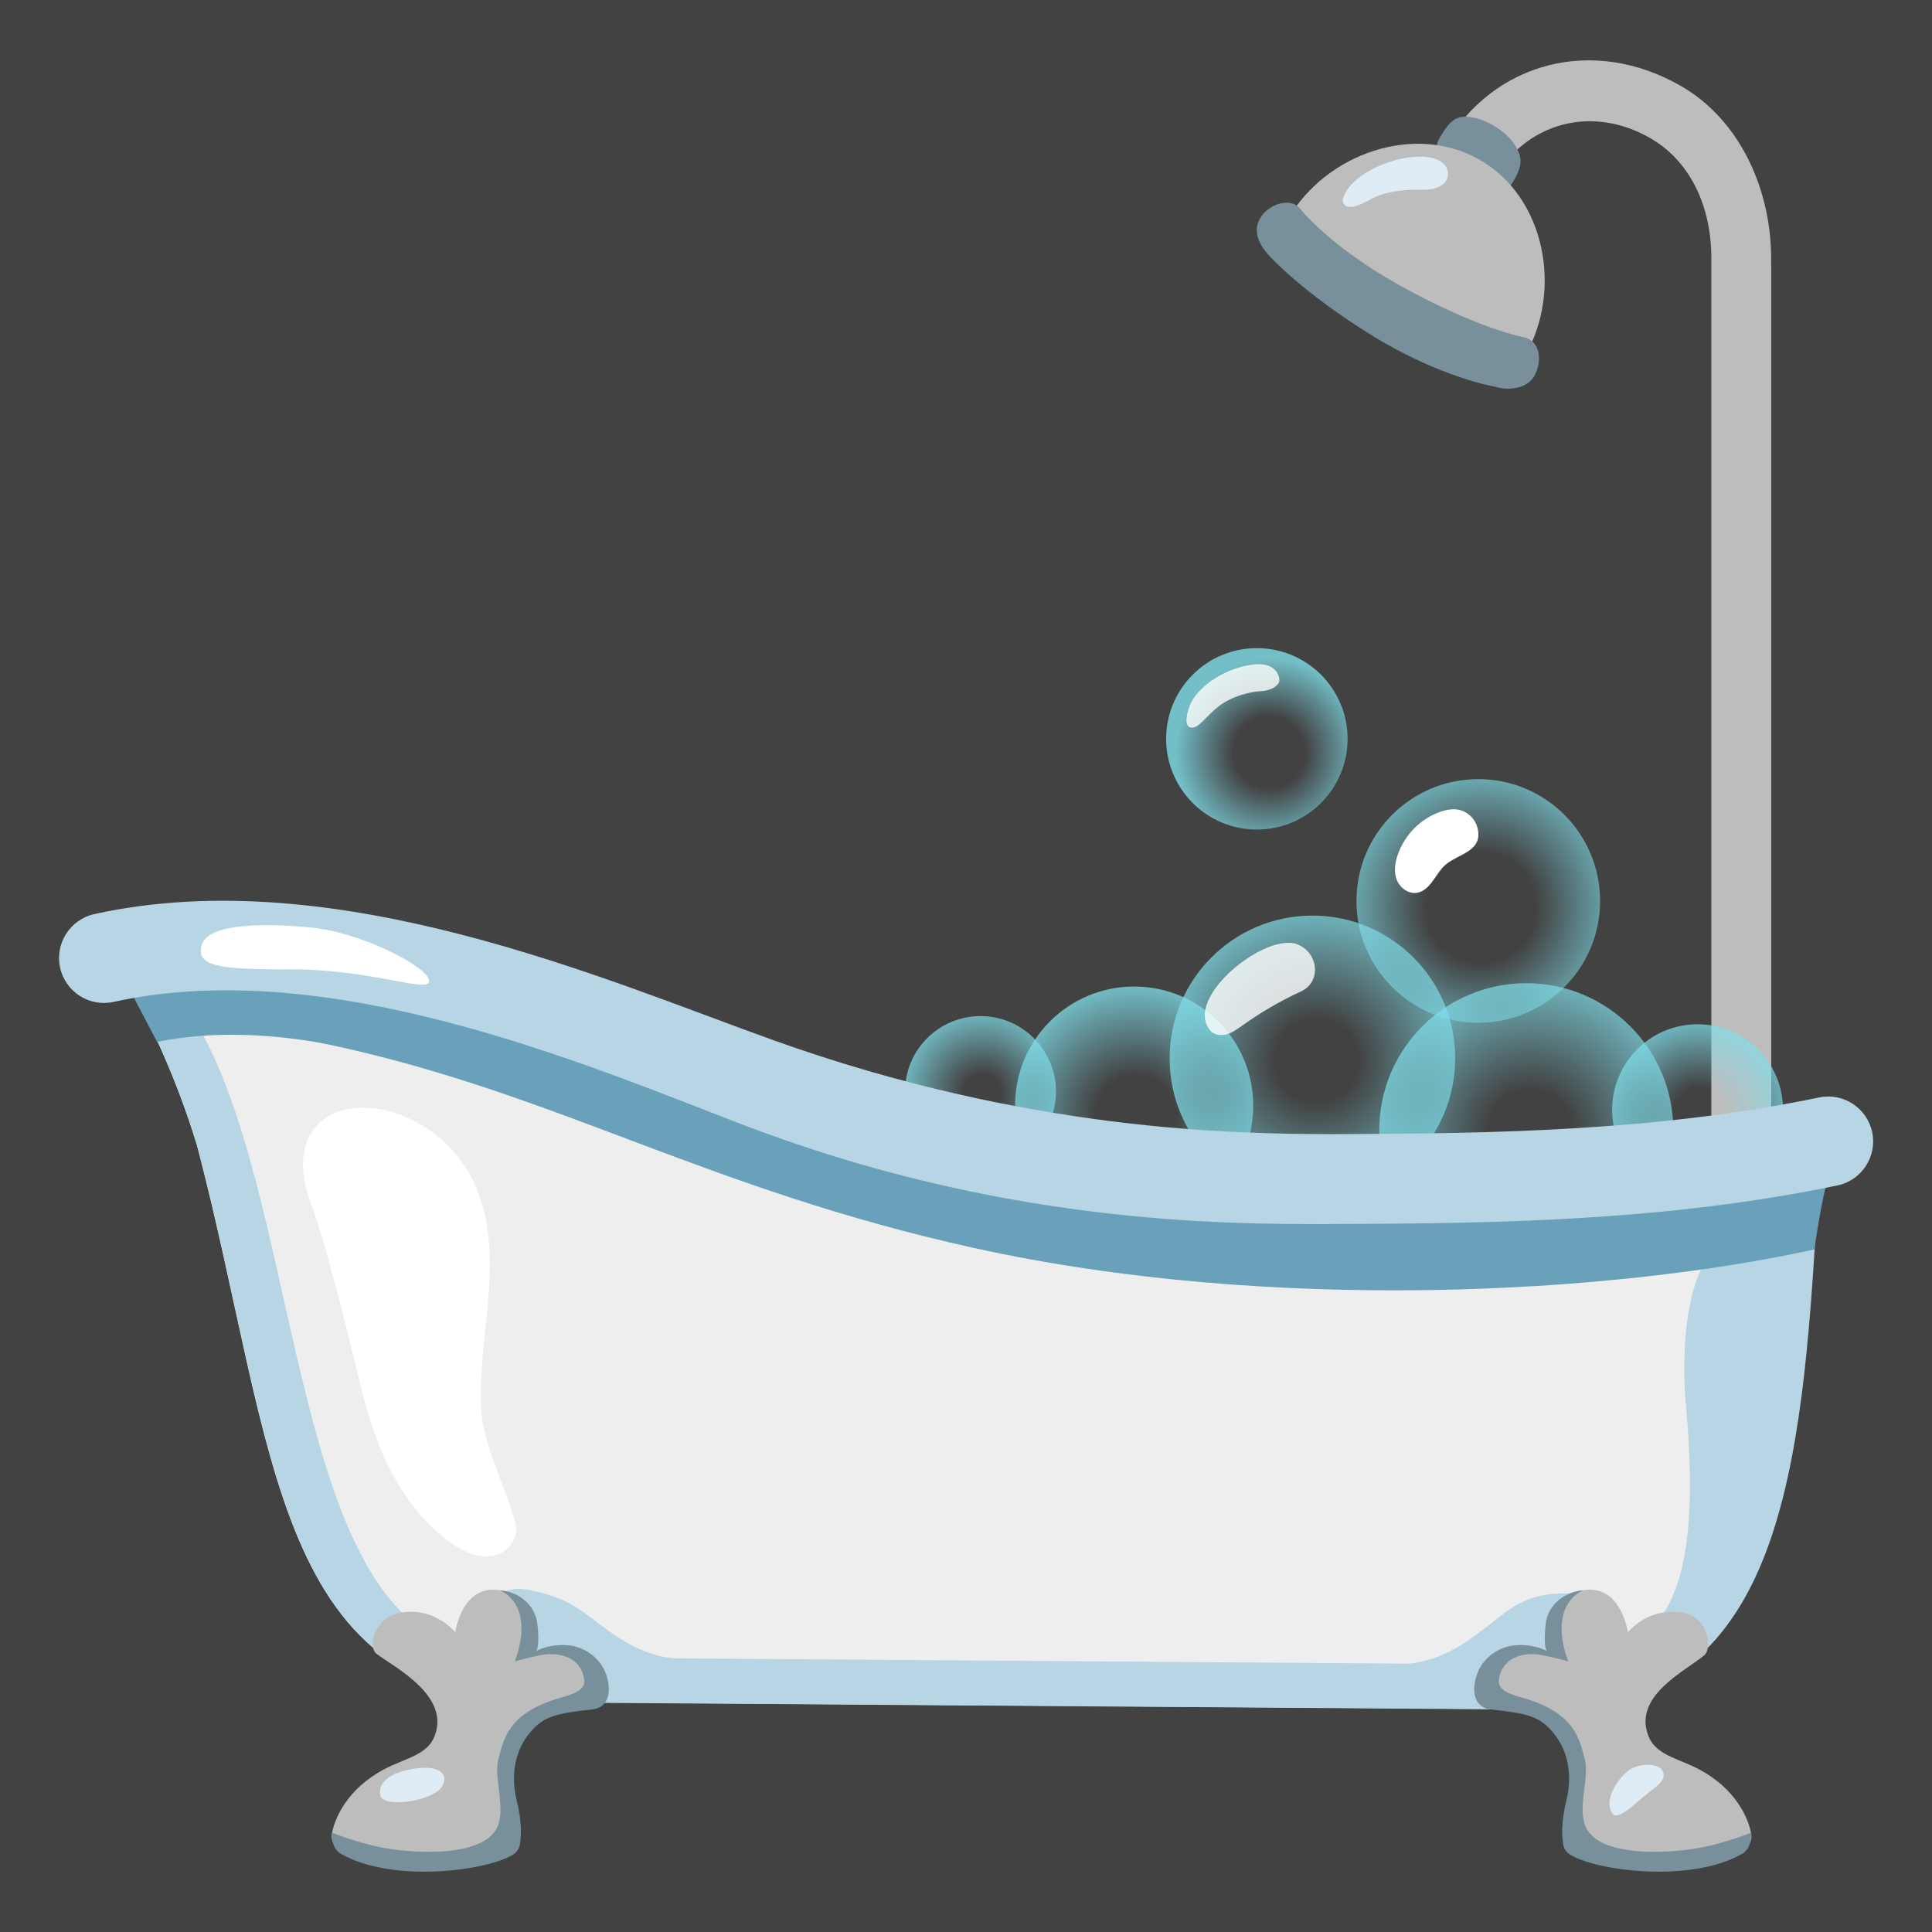 <?xml version="1.0" encoding="UTF-8" standalone="no"?>
<!DOCTYPE svg PUBLIC "-//W3C//DTD SVG 1.1//EN" "http://www.w3.org/Graphics/SVG/1.1/DTD/svg11.dtd">
<svg width="100%" height="100%" viewBox="0 0 1024 1024" version="1.1" xmlns="http://www.w3.org/2000/svg" xmlns:xlink="http://www.w3.org/1999/xlink" xml:space="preserve" xmlns:serif="http://www.serif.com/" style="fill-rule:evenodd;clip-rule:evenodd;stroke-linejoin:round;stroke-miterlimit:2;">
    <rect x="0" y="0" width="1024" height="1024" fill="#333333" stroke="none"/>
    <g transform="matrix(0.982,0,0,0.987,8.242,-0.707)">
        <g id="Layer1">
            <rect x="-9.315" y="-8.413" width="1047.44" height="1047.83" style="fill:rgb(66,66,66);"/>
        </g>
    </g>
    <path d="M938.72,140.48C939.68,100.8 922,63.52 891.12,45.68C844.72,18.88 791.6,32.4 765.44,77.68L753.2,98.4L780.72,114L791.36,95.36C809.12,64.56 844,55.52 874.8,73.28C894.72,84.8 907.76,108.08 907.04,139.84L907.04,632.48L938.8,632.32L938.8,140.48L938.72,140.48Z" style="fill:rgb(189,189,189);fill-rule:nonzero;"/>
    <circle cx="519.68" cy="578.56" r="40" style="fill:url(#_Radial1);"/>
    <circle cx="899.76" cy="588.16" r="45.28" style="fill:url(#_Radial2);"/>
    <circle cx="601.12" cy="586" r="63.12" style="fill:url(#_Radial3);"/>
    <circle cx="695.6" cy="560.96" r="75.68" style="fill:url(#_Radial4);"/>
    <circle cx="808.96" cy="599.04" r="77.92" style="fill:url(#_Radial5);"/>
    <circle cx="783.52" cy="477.52" r="64.56" style="fill:url(#_Radial6);"/>
    <path d="M804.24,79.12C799.44,69.36 785.76,61.84 776.72,61.84C770.4,61.84 767.28,65.84 763.04,73.12C758.88,80.32 761.36,89.6 768.56,93.76L781.68,101.28C788.88,105.44 798.16,102.96 802.32,95.76C806.48,88.56 806.88,84.48 804.24,79.12Z" style="fill:rgb(120,144,156);fill-rule:nonzero;"/>
    <path d="M784.48,84.8C749.92,64.88 703.04,81.36 682.96,115.6C682.96,115.6 703.2,142.08 740.96,163.2C778.72,184.32 808.56,188.08 808.56,188.08C828.16,153.6 819.04,104.8 784.48,84.8Z" style="fill:rgb(189,189,189);fill-rule:nonzero;"/>
    <path d="M792.4,204.96C792.4,204.96 763.52,200.24 727.12,177.76C690.72,155.28 673.44,136.32 673.44,136.32C667.52,130.16 663.68,122.88 667.92,115.6C672.08,108.32 683.44,104.56 688.64,110.08C688.64,110.08 704.16,130.4 742.48,151.6C783.84,174.48 807.6,178.72 807.6,178.72C816.96,180.88 817.36,192.16 813.12,199.44C808.96,206.72 797.92,206.88 792.4,204.96Z" style="fill:rgb(120,144,156);fill-rule:nonzero;"/>
    <path d="M711.76,105.44C715.2,93.36 734.16,84.96 747.2,83.36C759.84,81.76 767.52,85.68 767.44,92.32C767.36,98.64 760,100.64 754.72,100.56C736.08,100.16 728.88,104.24 725.68,106.08C711.76,113.92 711.44,106.72 711.76,105.44Z" style="fill:rgb(223,236,245);fill-rule:nonzero;"/>
    <circle cx="666.16" cy="391.6" r="48.08" style="fill:url(#_Radial7);"/>
    <path d="M631.84,385.68C635.84,385.52 639.2,379.52 646.4,374C652.96,369.04 662.48,366.64 668.24,366.32C671.44,366.16 676,365.12 677.84,361.76C678.88,359.84 677.2,350.4 663.76,352.24C647.92,354.4 634,364.8 630.48,374.24C628.24,380.48 628,385.76 631.84,385.68Z" style="fill:white;fill-opacity:0.8;fill-rule:nonzero;"/>
    <path d="M104.48,607.36C147.04,770 143.6,902.16 289.44,902.16L819.04,906C986.32,904 935.68,686.48 975.12,608.56C841.68,622.72 720.72,624.96 573.52,615.2C468.96,608.32 378.56,541.2 278.08,518.64C208.72,508.16 131.92,491.84 64.16,514.64C81.12,543.92 94.64,575.04 104.48,607.36Z" style="fill:rgb(238,238,238);fill-rule:nonzero;"/>
    <path d="M913.84,658.32C892.56,670.64 891.2,718.56 893.52,744.08C899.92,815.92 893.2,859.28 859.44,874.64C859.36,872 858.88,869.04 857.52,865.68C853.04,854.48 842.8,844.56 830.72,844.48C807.36,844.32 799.6,853.52 786.24,863.6C776.64,870.88 764.48,879.76 747.04,881.76L358,878.96C342.24,878 328.72,869.12 319.12,861.84C304.08,850.4 299.04,846.56 279.52,842.56C267.68,840.16 257.2,847.76 252.8,858.96C250.32,865.12 250,870.16 251.28,874.24C156,861.36 160.72,652.16 109.36,551.92C92.72,519.44 69.12,523.44 70.8,526.4C84.72,552.24 96.08,579.44 104.64,607.52C147.2,770.16 143.76,902.32 289.6,902.32L819.2,906.16C938.8,904.72 954.08,792 962.32,653.44C962.88,641.84 923.76,652.56 913.84,658.32Z" style="fill:rgb(183,213,229);fill-rule:nonzero;"/>
    <path d="M83.28,552.24C122.88,544 163.76,551.36 176,554C295.6,579.84 374.16,630.08 516.16,661.44C673.84,696.24 853.92,685.92 961.6,662.24C961.6,662.24 965.76,633.6 969.36,622.64C969.36,622.64 747.52,651.44 601.12,633.44C448.16,614.64 272.64,529.28 170.48,516.8C93.2,507.36 67.92,523.04 67.92,523.04L83.28,552.24Z" style="fill:rgb(105,161,186);fill-rule:nonzero;"/>
    <path d="M264,842.72C244.72,840.32 241.28,865.12 241.28,865.12C241.28,865.12 229.68,850.56 210.48,855.2C198.72,858.08 194.56,872.8 199.68,876.64C208.8,883.52 239.28,898.88 230.16,920.64C226.64,929.12 216.96,931.6 207.68,935.76C186.4,945.36 178.08,961.2 176,971.36C175.52,973.76 175.36,977.52 180.8,980.4C186.24,983.28 196.24,986 221.76,986C247.28,986 265.2,981.28 268,977.52C277.28,964.88 260,940 279.28,915.36C287.12,905.28 293.36,907.04 313.04,902.4C317.84,901.28 316.96,889.04 310.32,881.12C305.2,874.96 289.28,871.92 279.12,877.44C279.12,877.44 287.84,845.68 264,842.72Z" style="fill:rgb(189,189,189);fill-rule:nonzero;"/>
    <path d="M316.88,880C304.56,866.56 287.04,873.44 283.92,875.12C286.24,873.84 285.04,861.92 284.72,859.92C283.28,850.48 274.88,843.68 265.12,842.88C284.72,852.96 272.8,880.64 272.8,880.64C272.8,880.64 278.56,878.8 286.88,877.2C296.4,875.44 308.4,878.24 309.68,890.8C310.32,896.8 299.92,898.96 296.24,900.08C269.2,908.08 266.96,921.92 264.16,932.24C261.44,942.24 268.56,959.04 263.2,969.12C256.16,982.4 228.48,982.96 208,980.16C192.16,978 176,971.36 176,971.36C176,971.36 175.04,979.36 180.8,982.64C207.92,998 256.88,991.76 271.44,983.28C273.6,982 275.04,980.24 275.52,977.76C276.24,973.6 276.8,966.08 273.84,954.16C270.8,941.84 272.4,928.48 280.88,918.32C288.32,909.44 294.88,908.16 314.08,906C326.4,904.64 323.84,887.52 316.88,880Z" style="fill:rgb(120,144,156);fill-rule:nonzero;"/>
    <path d="M211.84,939.28C223.04,935.52 237.04,935.76 235.36,944.32C234.4,949.2 228.56,951.76 222.24,953.68C215.6,955.6 202.64,956.4 201.6,951.76C200.32,945.92 204.96,941.52 211.84,939.28Z" style="fill:rgb(223,236,245);fill-rule:nonzero;"/>
    <path d="M703.92,648.8C647.6,648.8 530.32,648.8 391.92,595.44C309.6,563.76 173.92,505.92 60.24,531.04C47.36,533.84 34.72,525.76 31.84,512.88C29.04,500.08 37.12,487.36 50,484.48C178.24,456.24 321.76,519.76 410,551.36C545.12,599.76 654.4,600.96 706.4,601.12C793.84,600.88 879.36,599.28 964.16,581.68C977.04,578.96 989.6,587.28 992.32,600.16C994.96,613.04 986.72,625.6 973.84,628.32C884.72,646.8 796.56,648.56 706.56,648.72C705.6,648.8 704.8,648.8 703.92,648.8Z" style="fill:rgb(183,213,229);fill-rule:nonzero;"/>
    <path d="M249.6,623.52C259.52,642.16 260.56,664.24 259.04,685.28C257.52,706.32 253.76,727.36 255.12,748.48C256.32,767.2 272.4,798.4 273.52,809.68C274.32,817.28 267.36,824.16 259.68,824.88C252.08,825.6 244.72,821.84 238.48,817.36C212.56,798.56 198.88,767.04 191.44,735.84C181.36,693.44 170.64,653.12 165.28,639.2C149.76,599.04 175.44,581.04 206,588.88C224.4,593.68 240.64,606.8 249.6,623.52Z" style="fill:white;fill-rule:nonzero;"/>
    <path d="M840.08,842.72C859.36,840.32 862.8,865.12 862.8,865.12C862.8,865.12 874.4,850.56 893.6,855.2C905.36,858.08 907.52,873.6 903.44,877.2C893.76,885.52 864.8,898.88 873.92,920.64C877.44,929.12 887.12,931.6 896.4,935.76C917.68,945.36 926,961.2 928.08,971.36C928.56,973.76 928.72,977.52 923.28,980.4C917.84,983.28 907.84,986 882.32,986C856.8,986 838.88,981.28 836.08,977.52C826.8,964.88 844.08,940 824.8,915.36C816.96,905.28 810.72,907.04 791.04,902.4C786.24,901.28 787.12,889.04 793.76,881.12C798.88,874.96 814.8,871.92 824.96,877.44C824.96,877.44 816.24,845.68 840.08,842.72Z" style="fill:rgb(189,189,189);fill-rule:nonzero;"/>
    <path d="M787.2,880C799.52,866.56 817.04,873.44 820.16,875.12C817.84,873.84 819.04,861.92 819.36,859.92C820.8,850.48 829.2,843.68 838.96,842.88C819.36,852.96 831.28,880.64 831.28,880.64C831.28,880.64 825.52,878.8 817.2,877.2C807.68,875.44 795.68,878.24 794.4,890.8C793.76,896.8 804.16,898.96 807.84,900.08C834.88,908.08 837.12,921.92 839.92,932.24C842.64,942.24 835.52,959.04 840.88,969.12C847.92,982.4 875.6,982.96 896.08,980.16C911.92,978 928.08,971.36 928.08,971.36C928.08,971.36 929.04,979.36 923.28,982.64C896.16,998 847.2,991.76 832.64,983.28C830.48,982 829.04,980.24 828.56,977.76C827.84,973.6 827.28,966.08 830.24,954.16C833.28,941.84 831.68,928.48 823.2,918.32C815.76,909.44 809.2,908.16 790,906C777.68,904.64 780.24,887.52 787.2,880Z" style="fill:rgb(120,144,156);fill-rule:nonzero;"/>
    <path d="M862.64,938.8C856,944.4 849.76,955.44 854.96,961.6C857.12,964.16 864.16,958.24 865.84,956.8C870.24,952.88 874,950.08 878.56,946.32C880.56,944.64 882.24,942.32 881.68,939.76C880.4,934 868.16,934.16 862.64,938.8Z" style="fill:rgb(223,236,245);fill-rule:nonzero;"/>
    <path d="M657.12,544.48C654.72,546.16 652.24,547.84 649.36,548.4C646.48,548.96 643.2,548.32 641.36,546.08C627.12,528.72 671.04,493.76 687.76,500.56C698.8,505.04 700.4,520.24 689.92,525.28C677.76,530.96 668.32,536.48 657.12,544.48Z" style="fill:white;fill-opacity:0.8;fill-rule:nonzero;"/>
    <path d="M748.4,473.2C744.88,472.64 741.68,469.76 740.32,466.4C738.64,462.08 739.36,457.2 740.88,452.88C744.56,442.4 753.2,433.6 763.76,430.16C766.64,429.2 769.68,428.64 772.72,429.12C777.6,429.92 781.76,433.76 783.04,438.56C786.4,451.28 773.12,452.32 766.08,458.4C761.04,462.72 758.4,471.76 751.12,473.2C750.22,473.36 749.3,473.36 748.4,473.2Z" style="fill:white;fill-rule:nonzero;"/>
    <path d="M106.8,501.2C104.16,512.08 115.6,513.92 153.6,513.76C199.36,513.6 231.44,528.4 227.04,518.48C223.84,511.28 191.36,494.08 164.08,491.52C147.44,489.92 110.16,487.84 106.8,501.2Z" style="fill:white;fill-rule:nonzero;"/>
    <defs>
        <radialGradient id="_Radial1" cx="0" cy="0" r="1" gradientUnits="userSpaceOnUse" gradientTransform="matrix(44.236,4.117,-4.117,44.236,520.772,579.17)"><stop offset="0" style="stop-color:rgb(128,222,234);stop-opacity:0"/><stop offset="0.22" style="stop-color:rgb(128,222,234);stop-opacity:0"/><stop offset="1" style="stop-color:rgb(128,222,234);stop-opacity:0.8"/></radialGradient>
        <radialGradient id="_Radial2" cx="0" cy="0" r="1" gradientUnits="userSpaceOnUse" gradientTransform="matrix(42.804,26.285,-26.285,42.804,900.551,589.396)"><stop offset="0" style="stop-color:rgb(128,222,234);stop-opacity:0"/><stop offset="0.26" style="stop-color:rgb(128,222,234);stop-opacity:0"/><stop offset="1" style="stop-color:rgb(128,222,234);stop-opacity:0.8"/></radialGradient>
        <radialGradient id="_Radial3" cx="0" cy="0" r="1" gradientUnits="userSpaceOnUse" gradientTransform="matrix(69.781,6.495,-6.495,69.781,601.892,591.134)"><stop offset="0" style="stop-color:rgb(128,222,234);stop-opacity:0"/><stop offset="0.3" style="stop-color:rgb(128,222,234);stop-opacity:0"/><stop offset="1" style="stop-color:rgb(128,222,234);stop-opacity:0.8"/></radialGradient>
        <radialGradient id="_Radial4" cx="0" cy="0" r="1" gradientUnits="userSpaceOnUse" gradientTransform="matrix(83.629,7.784,-7.784,83.629,697.757,562.211)"><stop offset="0" style="stop-color:rgb(128,222,234);stop-opacity:0"/><stop offset="0.26" style="stop-color:rgb(128,222,234);stop-opacity:0"/><stop offset="1" style="stop-color:rgb(128,222,234);stop-opacity:0.8"/></radialGradient>
        <radialGradient id="_Radial5" cx="0" cy="0" r="1" gradientUnits="userSpaceOnUse" gradientTransform="matrix(86.101,8.014,-8.014,86.101,811.158,600.333)"><stop offset="0" style="stop-color:rgb(128,222,234);stop-opacity:0"/><stop offset="0.26" style="stop-color:rgb(128,222,234);stop-opacity:0"/><stop offset="1" style="stop-color:rgb(128,222,234);stop-opacity:0.8"/></radialGradient>
        <radialGradient id="_Radial6" cx="0" cy="0" r="1" gradientUnits="userSpaceOnUse" gradientTransform="matrix(66.026,38.665,-39.004,66.612,784.856,481.135)"><stop offset="0" style="stop-color:rgb(128,222,234);stop-opacity:0"/><stop offset="0.38" style="stop-color:rgb(128,222,234);stop-opacity:0"/><stop offset="1" style="stop-color:rgb(128,222,234);stop-opacity:0.8"/></radialGradient>
        <radialGradient id="_Radial7" cx="0" cy="0" r="1" gradientUnits="userSpaceOnUse" gradientTransform="matrix(49.528,4.61,-4.61,49.528,672.744,398.729)"><stop offset="0" style="stop-color:rgb(128,222,234);stop-opacity:0"/><stop offset="0.38" style="stop-color:rgb(128,222,234);stop-opacity:0"/><stop offset="1" style="stop-color:rgb(128,222,234);stop-opacity:0.8"/></radialGradient>
    </defs>
</svg>
